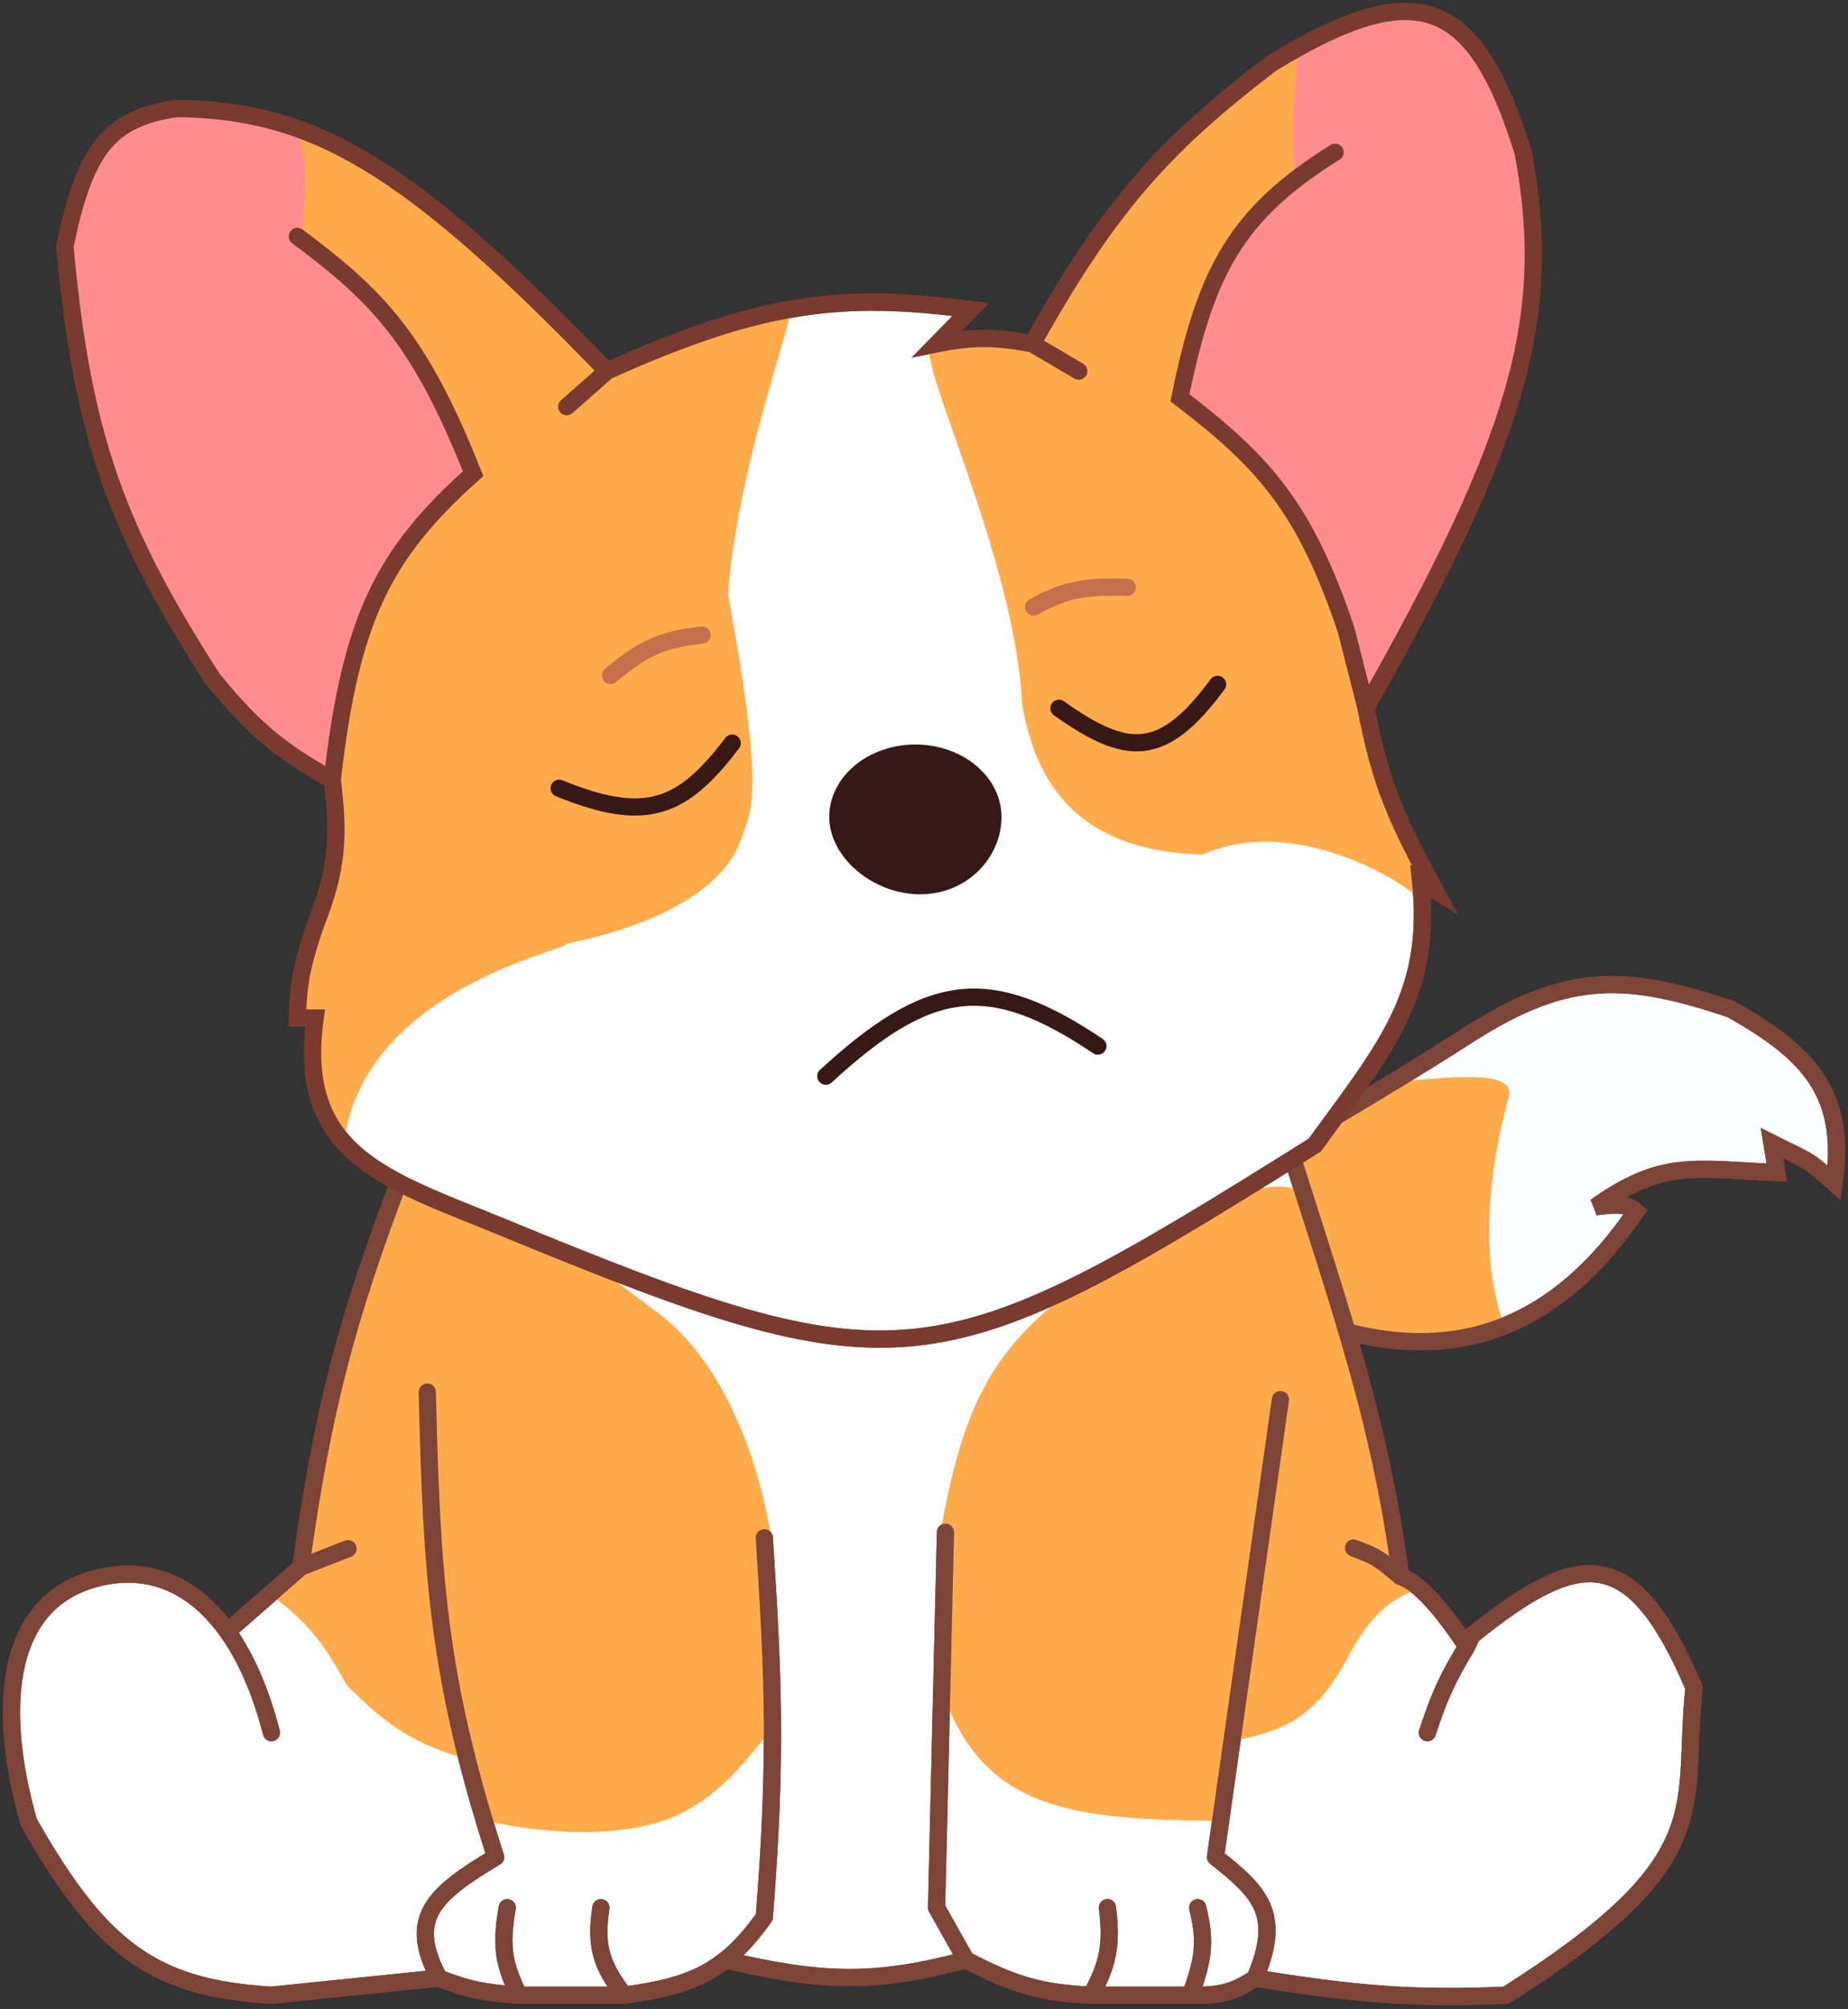 <svg width="161" height="175" viewBox="0 0 161 175" fill="none" xmlns="http://www.w3.org/2000/svg">
<rect x="0" y="0" width="161" height="175" fill="#333333" stroke="none"/>
<path d="M142.521 105.522C135.946 115.176 127.215 119.28 115.363 115.409L111.313 100.162C111.313 100.162 119.354 95.636 127.989 90.097C136.625 84.558 141.765 84.888 150.8 87.893C157.351 91.592 160.924 95.04 159.793 103.021C157.323 100.798 157.471 101.13 154.373 99.567L154.79 102.127C147.402 101.791 144.796 101.019 139.007 105.105C140.918 104.859 141.798 104.867 142.521 105.522Z" fill="#FBFDFF" stroke="#7E4438" stroke-width="1.5"/>
<path d="M131.444 95.576C130.789 97.899 128.212 107.767 131.027 115.349C125.21 117.138 122.109 116.934 115.959 115.349L111.194 100.341L121.974 94.206C127.082 93.71 132.099 93.254 131.444 95.576Z" fill="#FFAB4B"/>
<path d="M142.521 105.522C135.946 115.176 127.215 119.28 115.363 115.409L111.313 100.162C111.313 100.162 119.354 95.636 127.989 90.097C136.625 84.558 141.765 84.888 150.8 87.893C157.351 91.592 160.924 95.04 159.793 103.021C157.323 100.798 157.471 101.13 154.373 99.567L154.79 102.127C147.402 101.791 144.796 101.019 139.007 105.105C140.918 104.859 141.798 104.867 142.521 105.522Z" stroke="#7E4438" stroke-width="1.5"/>
<path d="M2.503 158.706C-0.381 148.568 0.425 139.078 8.995 137.326C13.28 136.449 17.011 138.162 19.816 142.09L26.207 136.492C28.082 122.975 30.126 115.011 35.081 102.068C35.081 102.068 65.574 116.6 77.724 115.23C89.873 113.86 99.9 107.98 112.147 99.447C117.07 114.945 120.237 123.905 122.034 137.326C123.642 137.802 125.713 140.28 127.791 143.4L128.228 142.447C137.674 134.839 142.2 134.399 147.584 146.974C146.452 157.694 149.903 161.917 131.206 173.774C122.837 174.127 118.028 173.669 109.348 172.285C107.456 173.557 106.192 173.828 103.69 173.774H95.055C90.766 173.564 88.378 172.916 84.156 170.698C76.252 172.802 71.646 172.688 63.192 170.698C60.89 172.525 58.313 173.239 54.377 173.774H45.206C42.317 173.569 40.77 173.291 38.237 172.285L23.646 173.774C13.329 173.159 8.758 169.714 2.503 158.706Z" fill="#FEFEFE"/>
<path d="M23.646 150.904C22.716 147.292 21.416 144.331 19.816 142.09M38.237 172.285L23.646 173.774C13.329 173.159 8.758 169.714 2.503 158.706C-0.381 148.568 0.425 139.078 8.995 137.326C13.28 136.449 17.011 138.162 19.816 142.09M38.237 172.285C35.491 167.086 37.68 165.034 43.181 161.744C38.133 146.095 37.604 137.18 37.225 121.245M38.237 172.285C40.77 173.291 42.317 173.569 45.206 173.774M45.206 173.774C43.983 171.257 43.554 169.704 44.193 166.151M45.206 173.774H54.377M54.377 173.774C52.414 171.196 51.834 169.573 52.352 166.151M54.377 173.774C58.313 173.239 60.89 172.525 63.192 170.698M66.586 133.931C67.389 146.236 67.67 153.263 66.586 166.985C65.433 168.582 64.347 169.78 63.192 170.698M63.192 170.698C71.646 172.688 76.252 172.802 84.156 170.698M84.156 170.698L81.595 166.151L82.369 133.454M84.156 170.698C88.378 172.916 90.766 173.564 95.055 173.774M95.055 173.774C96.595 170.99 96.863 169.312 96.484 166.151M95.055 173.774H103.69M103.69 173.774C104.977 170.451 104.995 168.824 104.345 166.151M103.69 173.774C106.192 173.828 107.456 173.557 109.348 172.285M109.348 172.285C111.678 166.774 109.875 164.863 105.894 161.744L111.552 121.9M109.348 172.285C118.028 173.669 122.837 174.127 131.206 173.774C149.903 161.917 146.452 157.694 147.584 146.974C142.2 134.399 137.674 134.839 128.228 142.447L127.791 143.4M124.356 150.904C125.333 147.929 126.028 146.279 127.791 143.4M127.791 143.4C125.713 140.28 123.642 137.802 122.034 137.326M117.924 134.824C119.588 135.497 119.711 135.36 122.034 137.326M122.034 137.326C120.237 123.905 117.07 114.945 112.147 99.447C99.9 107.98 89.873 113.86 77.724 115.23C65.574 116.6 35.081 102.068 35.081 102.068C30.126 115.011 28.082 122.975 26.207 136.492M26.207 136.492L19.816 142.09M26.207 136.492L30.316 134.884" stroke="#7E4438" stroke-width="1.5" stroke-linecap="round" stroke-linejoin="round"/>
<path d="M121.915 136.313C119.112 122.286 116.759 115.745 113.279 103.736C109.926 102.228 104.674 105.198 94.28 111.657C86.763 117.182 83.998 121.784 81.952 133.395L82.369 133.037V148.105C86.059 157.45 93.086 158.526 106.37 158.587L111.313 121.245L112.028 121.781L107.68 151.56C113.317 150.541 115.354 148.372 117.984 143.341C119.746 140.491 121.216 139.18 123.642 138.398L117.984 135.122L117.388 134.586L117.984 134.288L121.915 136.313Z" fill="#FFAB4B"/>
<path d="M26.445 136.849L24.42 138.576C27.12 140.698 28.566 142.221 30.852 146.378C33.963 149.396 35.839 150.872 39.965 152.215C37.334 138.168 36.969 129.033 36.867 121.067H37.582C37.815 135.889 38.642 143.63 42.049 157.754C47.449 158.987 52.829 159.242 56.938 158.051C61.048 156.86 63.649 154.035 66.825 149.833L66.348 133.454C66.348 133.454 64.532 120.734 56.938 114.992C49.345 109.25 44.715 105.982 35.26 102.425C30.363 115.101 28.546 122.732 26.683 135.777L30.316 134.646V135.122L26.445 136.849Z" fill="#FFAB4B" stroke="#FFAB4B" stroke-width="1.5"/>
<path d="M23.646 150.904C22.716 147.292 21.416 144.331 19.816 142.09M38.237 172.285L23.646 173.774C13.329 173.159 8.758 169.714 2.503 158.706C-0.381 148.568 0.425 139.078 8.995 137.326C13.28 136.449 17.011 138.162 19.816 142.09M38.237 172.285C35.491 167.086 37.68 165.034 43.181 161.744C38.133 146.095 37.604 137.18 37.225 121.245M38.237 172.285C40.77 173.291 42.317 173.569 45.206 173.774M45.206 173.774C43.983 171.257 43.554 169.704 44.193 166.151M45.206 173.774H54.377M54.377 173.774C52.414 171.196 51.834 169.573 52.352 166.151M54.377 173.774C58.313 173.239 60.89 172.525 63.192 170.698M66.586 133.931C67.389 146.236 67.67 153.263 66.586 166.985C65.433 168.582 64.347 169.78 63.192 170.698M63.192 170.698C71.646 172.688 76.252 172.802 84.156 170.698M84.156 170.698L81.595 166.151L82.369 133.454M84.156 170.698C88.378 172.916 90.766 173.564 95.055 173.774M95.055 173.774C96.595 170.99 96.863 169.312 96.484 166.151M95.055 173.774H103.69M103.69 173.774C104.977 170.451 104.995 168.824 104.345 166.151M103.69 173.774C106.192 173.828 107.456 173.557 109.348 172.285M109.348 172.285C111.678 166.774 109.875 164.863 105.894 161.744L111.552 121.9M109.348 172.285C118.028 173.669 122.837 174.127 131.206 173.774C149.903 161.917 146.452 157.694 147.584 146.974C142.2 134.399 137.674 134.839 128.228 142.447L127.791 143.4M124.356 150.904C125.333 147.929 126.028 146.279 127.791 143.4M127.791 143.4C125.713 140.28 123.642 137.802 122.034 137.326M117.924 134.824C119.588 135.497 119.711 135.36 122.034 137.326M122.034 137.326C120.237 123.905 117.07 114.945 112.147 99.447C99.9 107.98 89.873 113.86 77.724 115.23C65.574 116.6 35.081 102.068 35.081 102.068C30.126 115.011 28.082 122.975 26.207 136.492M26.207 136.492L19.816 142.09M26.207 136.492L30.316 134.884" stroke="#7E4438" stroke-width="1.5" stroke-linecap="round" stroke-linejoin="round"/>
<path d="M114.53 99.741C81.297 120.586 78.503 121.158 43.657 106.828C33.667 102.72 25.783 100.61 27.458 88.663H25.909C25.976 85.543 26.388 83.78 27.458 80.623C29.377 75.771 29.57 72.984 28.947 67.937C24.704 65.504 22.375 63.855 18.524 59.123C10.359 46.373 7.187 38.352 5.66 21.483C7.43 12.711 9.678 10.325 15.368 9.453C27.358 9.6 35.481 14.3 52.889 32.322C66.543 26.15 73.614 25.533 84.573 26.962L81.654 29.94C84.887 29.301 86.7 29.358 89.933 29.94C96.64 18.012 101.273 12.781 110.778 5.522C123.545 -2.273 128.507 -0.177 132.695 13.264C135.401 27.787 132.199 38.308 118.997 61.624C120.307 68.533 121.799 71.568 125.012 77.526L123.761 76.752C124.798 86.579 120.734 91.238 114.53 99.741Z" fill="#FEFEFE"/>
<path d="M116.316 13.264C107.732 18.622 105.053 23.558 102.797 34.645C110.139 40.253 113.67 44.186 117.269 54.835L118.997 61.624M118.997 61.624C120.307 68.533 121.799 71.568 125.012 77.526L123.761 76.752C124.798 86.579 120.734 91.238 114.53 99.741C81.297 120.586 78.503 121.158 43.657 106.828C33.667 102.72 25.783 100.61 27.458 88.663H25.909C25.976 85.543 26.388 83.78 27.458 80.623C29.377 75.771 29.57 72.984 28.947 67.937M118.997 61.624C132.199 38.308 135.401 27.787 132.695 13.264C128.507 -0.177 123.545 -2.273 110.778 5.522C101.273 12.781 96.64 18.012 89.933 29.94M89.933 29.94L93.983 32.322M89.933 29.94C86.7 29.358 84.887 29.301 81.654 29.94L84.573 26.962C73.614 25.533 66.543 26.15 52.889 32.322M52.889 32.322L49.375 35.419M52.889 32.322C35.481 14.3 27.358 9.6 15.368 9.453C9.678 10.325 7.43 12.711 5.66 21.483C7.187 38.352 10.359 46.373 18.524 59.123C22.375 63.855 24.704 65.504 28.947 67.937M28.947 67.937C30.538 53.829 33.431 48.224 41.215 41.256C36.564 29.512 32.915 25.812 25.909 20.59" stroke="#793A30" stroke-width="1.5" stroke-linecap="round"/>
<path d="M124.297 76.394C124.297 76.394 123.674 77.772 123.55 78.204C123.586 78.252 123.597 78.284 123.582 78.3C123.52 78.369 123.517 78.321 123.55 78.204C122.868 77.278 113.144 70.748 104.762 74.429C94.876 74.131 90.39 69.307 89.039 61.267C88.482 48.697 79.57 30.774 81.178 30.238C85.704 29.523 89.635 29.345 93.506 31.928C92.288 31.074 91.794 30.275 90.111 29.761C96.901 17.85 102.685 11.455 113.339 4.152C112.569 8.248 112.727 11.512 112.862 15.289C107.323 20.649 105.179 24.901 102.618 34.526C112.712 42.557 115.932 48.725 118.758 62.16L124.297 76.394Z" fill="#FFAB4B"/>
<path d="M49.315 82.231C49.315 82.79 32.044 86.102 30.019 99.145C26.624 97.597 27.577 89.52 27.577 88.961C27.577 88.694 26.445 88.603 26.088 88.187C26.505 83.72 29.066 76.752 29.244 73.595C30.075 73.595 26.743 57.932 35.974 46.795C37.49 44.966 39.445 42.661 41.156 41.077C41.804 40.477 33.413 23.448 25.492 20.59C25.909 16.897 25.556 11.933 25.909 11.656C26.597 11.117 35.438 15.766 41.156 21.543C43.479 23.627 51.515 29.749 52.71 32.561C50.209 34.109 49.299 35.266 49.613 35.062C49.375 35.777 48.84 35.811 49.613 35.36C51.547 31.552 63.251 28.213 68.79 27.32C69.043 28.026 64.248 40.744 63.43 51.738C66.348 67.521 65.675 70.372 64.8 72.404C62.775 80.147 49.315 82.091 49.315 82.231Z" fill="#FFAB4B"/>
<path d="M113.16 4.45C126.156 -3.683 129.538 4.45 132.278 12.907C133.326 18.119 134.042 20.843 133.29 25.95C132.994 33.033 127.605 48.438 118.997 61.148C117.739 55.825 116.994 52.938 114.589 47.926C109.688 40.347 107.432 38.375 102.976 34.586C105.854 23.699 107.145 19.637 116.376 13.264C115.748 13.264 112.803 15.349 112.803 15.349C112.542 11.274 112.658 8.23 113.16 4.45Z" fill="#FF8D8D"/>
<path d="M41.215 41.077C34.456 47.081 31.686 52.095 28.649 67.878C17.988 60.493 13.312 53.717 8.221 36.611C4.29 21.721 5.683 17.21 10.008 11.358C15.72 8.885 19.955 9.062 25.909 11.358C26.988 14.553 26.599 16.707 26.326 20.054C26.326 20.054 26.326 20.569 26.048 20.647C26.109 20.845 26.028 20.887 26.028 20.887C32.392 25.069 36.016 30.111 41.215 41.077Z" fill="#FF8D8D"/>
<path d="M116.316 13.264C107.732 18.622 105.053 23.558 102.797 34.645C110.139 40.253 113.67 44.186 117.269 54.835L118.997 61.624M118.997 61.624C120.307 68.533 121.799 71.568 125.012 77.526L123.761 76.752C124.798 86.579 120.734 91.238 114.53 99.741C81.297 120.586 78.503 121.158 43.657 106.828C33.667 102.72 25.783 100.61 27.458 88.663H25.909C25.976 85.543 26.388 83.78 27.458 80.623C29.377 75.771 29.57 72.984 28.947 67.937M118.997 61.624C132.199 38.308 135.401 27.787 132.695 13.264C128.507 -0.177 123.545 -2.273 110.778 5.522C101.273 12.781 96.64 18.012 89.933 29.94M89.933 29.94L93.983 32.322M89.933 29.94C86.7 29.358 84.887 29.301 81.654 29.94L84.573 26.962C73.614 25.533 66.543 26.15 52.889 32.322M52.889 32.322L49.375 35.419M52.889 32.322C35.481 14.3 27.358 9.6 15.368 9.453C9.678 10.325 7.43 12.711 5.66 21.483C7.187 38.352 10.359 46.373 18.524 59.123C22.375 63.855 24.704 65.504 28.947 67.937M28.947 67.937C30.538 53.829 33.431 48.224 41.215 41.256C36.564 29.512 32.915 25.812 25.909 20.59" stroke="#793A30" stroke-width="1.5" stroke-linecap="round"/>
<path d="M90.052 52.874C93.016 51.172 94.959 51.083 98.211 51.147M61.167 55.316C57.701 55.673 55.97 56.488 53.186 58.83" stroke="#C6704B" stroke-width="1.5" stroke-linecap="round" stroke-linejoin="round"/>
<path d="M48.719 68.656C56.213 71.704 59.396 70.516 63.787 64.726M92.255 61.688C98.172 65.884 101.269 66.12 106.073 59.604M71.947 93.73C80.936 85.478 86.119 84.704 95.65 91.109" stroke="#361915" stroke-width="1.5" stroke-linecap="round"/>
<path d="M87.253 71.158C87.253 74.644 84.31 77.888 80.165 77.888C76.021 77.888 72.244 74.644 72.244 71.158C72.244 67.671 75.604 64.845 79.749 64.845C83.893 64.845 87.253 67.671 87.253 71.158Z" fill="#361915"/>
</svg>

